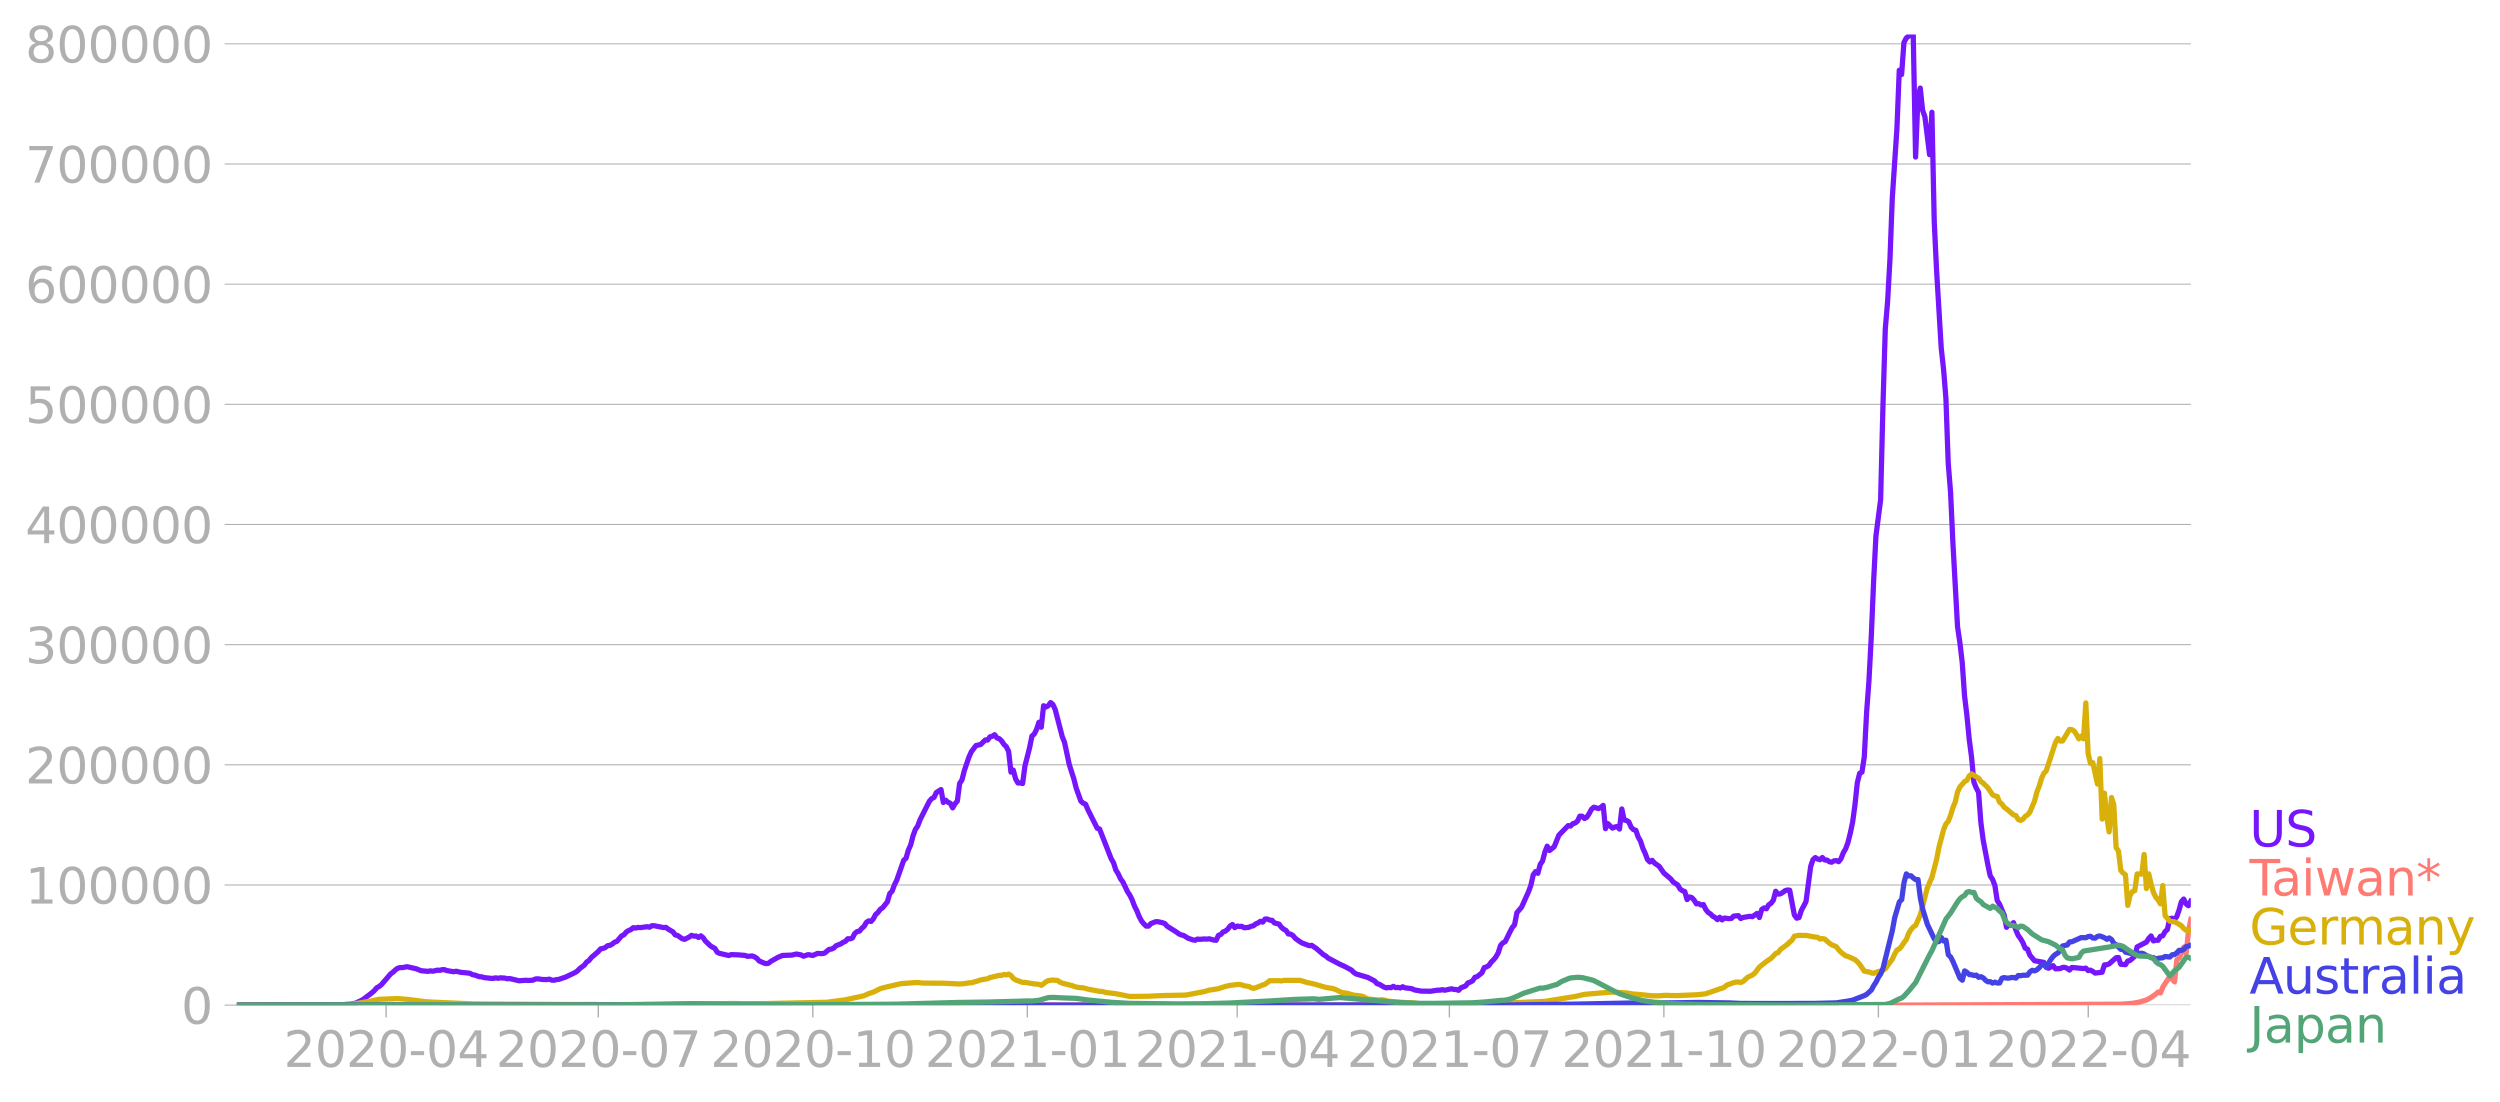 <svg xmlns:xlink="http://www.w3.org/1999/xlink" width="951.91" height="419.721" viewBox="0 0 713.933 314.791" xmlns="http://www.w3.org/2000/svg"><defs><style>*{stroke-linejoin:round;stroke-linecap:butt}</style></defs><g id="figure_1"><path d="M0 314.79h713.933V0H0v314.79z" style="fill:none" id="patch_1"/><g id="axes_1"><path d="M67.645 287.041h558V9.841h-558v277.2z" style="fill:none" id="patch_2"/><g id="matplotlib.axis_1"><g id="xtick_1"><g id="line2d_1"><defs><path id="mf12d3e2a50" d="M0 0v3.5" style="stroke:#b0b0b0;stroke-width:.4"/></defs><use xlink:href="#mf12d3e2a50" x="110.261" y="287.041" style="fill:#b0b0b0;stroke:#b0b0b0;stroke-width:.4"/></g><g style="fill:#b0b0b0" transform="matrix(.14 0 0 -.14 81.013 304.679)" id="text_1"><defs><path id="DejaVuSans-32" d="M1228 531h2203V0H469v531q359 372 979 998 621 627 780 809 303 340 423 576 121 236 121 464 0 372-261 606-261 235-680 235-297 0-627-103-329-103-704-313v638q381 153 712 231 332 78 607 78 725 0 1156-363 431-362 431-968 0-288-108-546-107-257-392-607-78-91-497-524-418-433-1181-1211z" transform="scale(.016)"/><path id="DejaVuSans-30" d="M2034 4250q-487 0-733-480-245-479-245-1442 0-959 245-1439 246-480 733-480 491 0 736 480 246 480 246 1439 0 963-246 1442-245 480-736 480zm0 500q785 0 1199-621 414-620 414-1801 0-1178-414-1799Q2819-91 2034-91q-784 0-1198 620-414 621-414 1799 0 1181 414 1801 414 621 1198 621z" transform="scale(.016)"/><path id="DejaVuSans-2d" d="M313 2009h1684v-512H313v512z" transform="scale(.016)"/><path id="DejaVuSans-34" d="M2419 4116 825 1625h1594v2491zm-166 550h794V1625h666v-525h-666V0h-628v1100H313v609l1940 2957z" transform="scale(.016)"/></defs><use xlink:href="#DejaVuSans-32"/><use xlink:href="#DejaVuSans-30" x="63.623"/><use xlink:href="#DejaVuSans-32" x="127.246"/><use xlink:href="#DejaVuSans-30" x="190.869"/><use xlink:href="#DejaVuSans-2d" x="254.492"/><use xlink:href="#DejaVuSans-30" x="290.576"/><use xlink:href="#DejaVuSans-34" x="354.199"/></g></g><g id="xtick_2"><use xlink:href="#mf12d3e2a50" x="170.855" y="287.041" style="fill:#b0b0b0;stroke:#b0b0b0;stroke-width:.4" id="line2d_2"/><g style="fill:#b0b0b0" transform="matrix(.14 0 0 -.14 141.607 304.679)" id="text_2"><defs><path id="DejaVuSans-37" d="M525 4666h3000v-269L1831 0h-659l1594 4134H525v532z" transform="scale(.016)"/></defs><use xlink:href="#DejaVuSans-32"/><use xlink:href="#DejaVuSans-30" x="63.623"/><use xlink:href="#DejaVuSans-32" x="127.246"/><use xlink:href="#DejaVuSans-30" x="190.869"/><use xlink:href="#DejaVuSans-2d" x="254.492"/><use xlink:href="#DejaVuSans-30" x="290.576"/><use xlink:href="#DejaVuSans-37" x="354.199"/></g></g><g id="xtick_3"><use xlink:href="#mf12d3e2a50" x="232.115" y="287.041" style="fill:#b0b0b0;stroke:#b0b0b0;stroke-width:.4" id="line2d_3"/><g style="fill:#b0b0b0" transform="matrix(.14 0 0 -.14 202.867 304.679)" id="text_3"><defs><path id="DejaVuSans-31" d="M794 531h1031v3560L703 3866v575l1116 225h631V531h1031V0H794v531z" transform="scale(.016)"/></defs><use xlink:href="#DejaVuSans-32"/><use xlink:href="#DejaVuSans-30" x="63.623"/><use xlink:href="#DejaVuSans-32" x="127.246"/><use xlink:href="#DejaVuSans-30" x="190.869"/><use xlink:href="#DejaVuSans-2d" x="254.492"/><use xlink:href="#DejaVuSans-31" x="290.576"/><use xlink:href="#DejaVuSans-30" x="354.199"/></g></g><g id="xtick_4"><use xlink:href="#mf12d3e2a50" x="293.375" y="287.041" style="fill:#b0b0b0;stroke:#b0b0b0;stroke-width:.4" id="line2d_4"/><g style="fill:#b0b0b0" transform="matrix(.14 0 0 -.14 264.127 304.679)" id="text_4"><use xlink:href="#DejaVuSans-32"/><use xlink:href="#DejaVuSans-30" x="63.623"/><use xlink:href="#DejaVuSans-32" x="127.246"/><use xlink:href="#DejaVuSans-31" x="190.869"/><use xlink:href="#DejaVuSans-2d" x="254.492"/><use xlink:href="#DejaVuSans-30" x="290.576"/><use xlink:href="#DejaVuSans-31" x="354.199"/></g></g><g id="xtick_5"><use xlink:href="#mf12d3e2a50" x="353.304" y="287.041" style="fill:#b0b0b0;stroke:#b0b0b0;stroke-width:.4" id="line2d_5"/><g style="fill:#b0b0b0" transform="matrix(.14 0 0 -.14 324.056 304.679)" id="text_5"><use xlink:href="#DejaVuSans-32"/><use xlink:href="#DejaVuSans-30" x="63.623"/><use xlink:href="#DejaVuSans-32" x="127.246"/><use xlink:href="#DejaVuSans-31" x="190.869"/><use xlink:href="#DejaVuSans-2d" x="254.492"/><use xlink:href="#DejaVuSans-30" x="290.576"/><use xlink:href="#DejaVuSans-34" x="354.199"/></g></g><g id="xtick_6"><use xlink:href="#mf12d3e2a50" x="413.898" y="287.041" style="fill:#b0b0b0;stroke:#b0b0b0;stroke-width:.4" id="line2d_6"/><g style="fill:#b0b0b0" transform="matrix(.14 0 0 -.14 384.65 304.679)" id="text_6"><use xlink:href="#DejaVuSans-32"/><use xlink:href="#DejaVuSans-30" x="63.623"/><use xlink:href="#DejaVuSans-32" x="127.246"/><use xlink:href="#DejaVuSans-31" x="190.869"/><use xlink:href="#DejaVuSans-2d" x="254.492"/><use xlink:href="#DejaVuSans-30" x="290.576"/><use xlink:href="#DejaVuSans-37" x="354.199"/></g></g><g id="xtick_7"><use xlink:href="#mf12d3e2a50" x="475.158" y="287.041" style="fill:#b0b0b0;stroke:#b0b0b0;stroke-width:.4" id="line2d_7"/><g style="fill:#b0b0b0" transform="matrix(.14 0 0 -.14 445.91 304.679)" id="text_7"><use xlink:href="#DejaVuSans-32"/><use xlink:href="#DejaVuSans-30" x="63.623"/><use xlink:href="#DejaVuSans-32" x="127.246"/><use xlink:href="#DejaVuSans-31" x="190.869"/><use xlink:href="#DejaVuSans-2d" x="254.492"/><use xlink:href="#DejaVuSans-31" x="290.576"/><use xlink:href="#DejaVuSans-30" x="354.199"/></g></g><g id="xtick_8"><use xlink:href="#mf12d3e2a50" x="536.418" y="287.041" style="fill:#b0b0b0;stroke:#b0b0b0;stroke-width:.4" id="line2d_8"/><g style="fill:#b0b0b0" transform="matrix(.14 0 0 -.14 507.17 304.679)" id="text_8"><use xlink:href="#DejaVuSans-32"/><use xlink:href="#DejaVuSans-30" x="63.623"/><use xlink:href="#DejaVuSans-32" x="127.246"/><use xlink:href="#DejaVuSans-32" x="190.869"/><use xlink:href="#DejaVuSans-2d" x="254.492"/><use xlink:href="#DejaVuSans-30" x="290.576"/><use xlink:href="#DejaVuSans-31" x="354.199"/></g></g><g id="xtick_9"><use xlink:href="#mf12d3e2a50" x="596.347" y="287.041" style="fill:#b0b0b0;stroke:#b0b0b0;stroke-width:.4" id="line2d_9"/><g style="fill:#b0b0b0" transform="matrix(.14 0 0 -.14 567.099 304.679)" id="text_9"><use xlink:href="#DejaVuSans-32"/><use xlink:href="#DejaVuSans-30" x="63.623"/><use xlink:href="#DejaVuSans-32" x="127.246"/><use xlink:href="#DejaVuSans-32" x="190.869"/><use xlink:href="#DejaVuSans-2d" x="254.492"/><use xlink:href="#DejaVuSans-30" x="290.576"/><use xlink:href="#DejaVuSans-34" x="354.199"/></g></g></g><g id="matplotlib.axis_2"><g id="ytick_1"><path d="M67.645 287.041h558" clip-path="url(#p2f4499e67d)" style="fill:none;stroke:#b0b0b0;stroke-width:.3;stroke-linecap:square" id="line2d_10"/><g id="line2d_11"><defs><path id="m4452f4729b" d="M0 0h-3.5" style="stroke:#b0b0b0;stroke-width:.3"/></defs><use xlink:href="#m4452f4729b" x="67.645" y="287.041" style="fill:#b0b0b0;stroke:#b0b0b0;stroke-width:.3"/></g><use xlink:href="#DejaVuSans-30" style="fill:#b0b0b0" transform="matrix(.14 0 0 -.14 51.737 292.36)" id="text_10"/></g><g id="ytick_2"><path d="M67.645 252.726h558" clip-path="url(#p2f4499e67d)" style="fill:none;stroke:#b0b0b0;stroke-width:.3;stroke-linecap:square" id="line2d_12"/><use xlink:href="#m4452f4729b" x="67.645" y="252.726" style="fill:#b0b0b0;stroke:#b0b0b0;stroke-width:.3" id="line2d_13"/><g style="fill:#b0b0b0" transform="matrix(.14 0 0 -.14 7.2 258.045)" id="text_11"><use xlink:href="#DejaVuSans-31"/><use xlink:href="#DejaVuSans-30" x="63.623"/><use xlink:href="#DejaVuSans-30" x="127.246"/><use xlink:href="#DejaVuSans-30" x="190.869"/><use xlink:href="#DejaVuSans-30" x="254.492"/><use xlink:href="#DejaVuSans-30" x="318.115"/></g></g><g id="ytick_3"><path d="M67.645 218.41h558" clip-path="url(#p2f4499e67d)" style="fill:none;stroke:#b0b0b0;stroke-width:.3;stroke-linecap:square" id="line2d_14"/><use xlink:href="#m4452f4729b" x="67.645" y="218.411" style="fill:#b0b0b0;stroke:#b0b0b0;stroke-width:.3" id="line2d_15"/><g style="fill:#b0b0b0" transform="matrix(.14 0 0 -.14 7.2 223.73)" id="text_12"><use xlink:href="#DejaVuSans-32"/><use xlink:href="#DejaVuSans-30" x="63.623"/><use xlink:href="#DejaVuSans-30" x="127.246"/><use xlink:href="#DejaVuSans-30" x="190.869"/><use xlink:href="#DejaVuSans-30" x="254.492"/><use xlink:href="#DejaVuSans-30" x="318.115"/></g></g><g id="ytick_4"><path d="M67.645 184.095h558" clip-path="url(#p2f4499e67d)" style="fill:none;stroke:#b0b0b0;stroke-width:.3;stroke-linecap:square" id="line2d_16"/><use xlink:href="#m4452f4729b" x="67.645" y="184.095" style="fill:#b0b0b0;stroke:#b0b0b0;stroke-width:.3" id="line2d_17"/><g style="fill:#b0b0b0" transform="matrix(.14 0 0 -.14 7.2 189.414)" id="text_13"><defs><path id="DejaVuSans-33" d="M2597 2516q453-97 707-404 255-306 255-756 0-690-475-1069Q2609-91 1734-91q-293 0-604 58T488 141v609q262-153 574-231 313-78 654-78 593 0 904 234t311 681q0 413-289 645-289 233-804 233h-544v519h569q465 0 712 186t247 536q0 359-255 551-254 193-729 193-260 0-557-57-297-56-653-174v562q360 100 674 150t592 50q719 0 1137-327 419-326 419-882 0-388-222-655t-631-370z" transform="scale(.016)"/></defs><use xlink:href="#DejaVuSans-33"/><use xlink:href="#DejaVuSans-30" x="63.623"/><use xlink:href="#DejaVuSans-30" x="127.246"/><use xlink:href="#DejaVuSans-30" x="190.869"/><use xlink:href="#DejaVuSans-30" x="254.492"/><use xlink:href="#DejaVuSans-30" x="318.115"/></g></g><g id="ytick_5"><path d="M67.645 149.78h558" clip-path="url(#p2f4499e67d)" style="fill:none;stroke:#b0b0b0;stroke-width:.3;stroke-linecap:square" id="line2d_18"/><use xlink:href="#m4452f4729b" x="67.645" y="149.78" style="fill:#b0b0b0;stroke:#b0b0b0;stroke-width:.3" id="line2d_19"/><g style="fill:#b0b0b0" transform="matrix(.14 0 0 -.14 7.2 155.099)" id="text_14"><use xlink:href="#DejaVuSans-34"/><use xlink:href="#DejaVuSans-30" x="63.623"/><use xlink:href="#DejaVuSans-30" x="127.246"/><use xlink:href="#DejaVuSans-30" x="190.869"/><use xlink:href="#DejaVuSans-30" x="254.492"/><use xlink:href="#DejaVuSans-30" x="318.115"/></g></g><g id="ytick_6"><path d="M67.645 115.465h558" clip-path="url(#p2f4499e67d)" style="fill:none;stroke:#b0b0b0;stroke-width:.3;stroke-linecap:square" id="line2d_20"/><use xlink:href="#m4452f4729b" x="67.645" y="115.465" style="fill:#b0b0b0;stroke:#b0b0b0;stroke-width:.3" id="line2d_21"/><g style="fill:#b0b0b0" transform="matrix(.14 0 0 -.14 7.2 120.784)" id="text_15"><defs><path id="DejaVuSans-35" d="M691 4666h2478v-532H1269V2991q137 47 274 70 138 23 276 23 781 0 1237-428 457-428 457-1159 0-753-469-1171Q2575-91 1722-91q-294 0-599 50Q819 9 494 109v635q281-153 581-228t634-75q541 0 856 284 316 284 316 772 0 487-316 771-315 285-856 285-253 0-505-56-251-56-513-175v2344z" transform="scale(.016)"/></defs><use xlink:href="#DejaVuSans-35"/><use xlink:href="#DejaVuSans-30" x="63.623"/><use xlink:href="#DejaVuSans-30" x="127.246"/><use xlink:href="#DejaVuSans-30" x="190.869"/><use xlink:href="#DejaVuSans-30" x="254.492"/><use xlink:href="#DejaVuSans-30" x="318.115"/></g></g><g id="ytick_7"><path d="M67.645 81.15h558" clip-path="url(#p2f4499e67d)" style="fill:none;stroke:#b0b0b0;stroke-width:.3;stroke-linecap:square" id="line2d_22"/><use xlink:href="#m4452f4729b" x="67.645" y="81.149" style="fill:#b0b0b0;stroke:#b0b0b0;stroke-width:.3" id="line2d_23"/><g style="fill:#b0b0b0" transform="matrix(.14 0 0 -.14 7.2 86.468)" id="text_16"><defs><path id="DejaVuSans-36" d="M2113 2584q-425 0-674-291-248-290-248-796 0-503 248-796 249-292 674-292t673 292q248 293 248 796 0 506-248 796-248 291-673 291zm1253 1979v-575q-238 112-480 171-242 60-480 60-625 0-955-422-329-422-376-1275 184 272 462 417 279 145 613 145 703 0 1111-427 408-426 408-1160 0-719-425-1154Q2819-91 2113-91q-810 0-1238 620-428 621-428 1799 0 1106 525 1764t1409 658q238 0 480-47t505-140z" transform="scale(.016)"/></defs><use xlink:href="#DejaVuSans-36"/><use xlink:href="#DejaVuSans-30" x="63.623"/><use xlink:href="#DejaVuSans-30" x="127.246"/><use xlink:href="#DejaVuSans-30" x="190.869"/><use xlink:href="#DejaVuSans-30" x="254.492"/><use xlink:href="#DejaVuSans-30" x="318.115"/></g></g><g id="ytick_8"><path d="M67.645 46.834h558" clip-path="url(#p2f4499e67d)" style="fill:none;stroke:#b0b0b0;stroke-width:.3;stroke-linecap:square" id="line2d_24"/><use xlink:href="#m4452f4729b" x="67.645" y="46.834" style="fill:#b0b0b0;stroke:#b0b0b0;stroke-width:.3" id="line2d_25"/><g style="fill:#b0b0b0" transform="matrix(.14 0 0 -.14 7.2 52.153)" id="text_17"><use xlink:href="#DejaVuSans-37"/><use xlink:href="#DejaVuSans-30" x="63.623"/><use xlink:href="#DejaVuSans-30" x="127.246"/><use xlink:href="#DejaVuSans-30" x="190.869"/><use xlink:href="#DejaVuSans-30" x="254.492"/><use xlink:href="#DejaVuSans-30" x="318.115"/></g></g><g id="ytick_9"><path d="M67.645 12.519h558" clip-path="url(#p2f4499e67d)" style="fill:none;stroke:#b0b0b0;stroke-width:.3;stroke-linecap:square" id="line2d_26"/><use xlink:href="#m4452f4729b" x="67.645" y="12.519" style="fill:#b0b0b0;stroke:#b0b0b0;stroke-width:.3" id="line2d_27"/><g style="fill:#b0b0b0" transform="matrix(.14 0 0 -.14 7.2 17.838)" id="text_18"><defs><path id="DejaVuSans-38" d="M2034 2216q-450 0-708-241-257-241-257-662 0-422 257-663 258-241 708-241t709 242q260 243 260 662 0 421-258 662-257 241-711 241zm-631 268q-406 100-633 378-226 279-226 679 0 559 398 884 399 325 1092 325 697 0 1094-325t397-884q0-400-227-679-226-278-629-378 456-106 710-416 255-309 255-755 0-679-414-1042Q2806-91 2034-91q-771 0-1186 362-414 363-414 1042 0 446 256 755 257 310 713 416zm-231 997q0-362 226-565 227-203 636-203 407 0 636 203 230 203 230 565 0 363-230 566-229 203-636 203-409 0-636-203-226-203-226-566z" transform="scale(.016)"/></defs><use xlink:href="#DejaVuSans-38"/><use xlink:href="#DejaVuSans-30" x="63.623"/><use xlink:href="#DejaVuSans-30" x="127.246"/><use xlink:href="#DejaVuSans-30" x="190.869"/><use xlink:href="#DejaVuSans-30" x="254.492"/><use xlink:href="#DejaVuSans-30" x="318.115"/></g></g></g><path d="m67.645 287.04 29.964-.096 2.664-.184 1.331-.31 1.998-.964 2.664-2.023.665-.6.666-.792.666-.354.666-.539 2.663-3.092.666-.475.666-.643.666-.472.666-.179.666.006 1.332-.256 2.663.598 1.332.546 1.997.18.666-.145.666.11 1.332-.309.666.056.666-.175.666-.027.665.266 1.332.222.666.111.666-.143 1.332.313 1.997.185.666.096.666.378.666.113 1.332.476.665.031.666.22 1.998.224.666.001.666-.158.666.14.665-.137 1.332.086.666.19.666-.071 2.663.634 1.998-.142.666.062 1.332-.086.666-.327.665-.067 1.332.192 1.332.035.666-.126.666.277.665.043.666-.19.666-.053 1.998-.67 2.663-1.277.666-.431.666-.695 1.332-.994.666-.882.666-.438.665-.837 1.998-1.739.666-.767.666-.12.666-.255.666-.53.665-.09.666-.364.666-.548.666-.231 1.332-1.561.666-.314.665-.794.666-.414.666-.28.666-.547.666.117.666-.19.666.058 1.997-.262.666.144.666-.426.666.006 2.663.53.666-.066.666.518 1.332.753.666.884.666.156 1.331.923.666.196 1.332-.663.666-.487.666.23.666-.043.665.418.666-.468.666.566.666.96 1.332 1.267.666.459.666.32.665 1.104.666.33 2.664.623.666-.264 1.997.072 1.998.165.666.264 1.332-.117.665.246.666.431.666.747 1.332.589.666.182.666-.096.665-.548 1.998-1.132 1.332-.56 2.663-.103 1.332-.313 1.332.259.666.384 1.331-.464 1.332.251 1.332-.59 1.332.05.666-.122 1.331-1.086.666-.08.666-.299.666-.675 1.332-.505.665-.456.666-.277.666-.74.666.026.666-.258.666-1.265.666-.57.666-.11.665-.789.666-.563.666-1.154.666-.431.666.162.666-.759.666-1.263.666-.572.665-.892.666-.44 1.332-1.671.666-2.33.666-.677.666-1.803.666-1.334 1.997-5.721.666-.578.666-2.325.666-1.506.666-2.571.665-1.813.666-.983.666-1.771 2.664-5.296.666-.773.665-.337.666-1.393 1.332-.841.666 3.679.666-.636.666.568.666.306.665 1.304.666-1.154.666-.782.666-5.048.666-1.017.666-2.636 1.332-3.9.665-1.467 1.332-1.792 1.332-.297 1.332-1.306.666.036.665-.922.666-.162.666-.443.666.916.666.216.666.636.666.999.665.655.666 1.339.666 5.92.666-.568.666 2.511.666 1.155.666-.002.666.154.665-5.007 1.332-5.224.666-3.306.666-.598.666-1.318.666-2.033.666 1.414.665-6.136.666.37.666-.365.666-.905.666.542.666 1.492 1.997 7.686.666 1.68 1.332 6.278 1.332 4.165.666 2.609 1.331 3.722.666.55.666.289.666 1.565 1.998 3.974.665 1.337.666.21 3.33 8.506.666 1.149.665 2.084.666 1.061.666 1.426.666.895 1.332 2.776.666 1.036.666 1.34.665 1.773.666 1.296.666 1.676.666 1.247.666.832.666.64.666-.002.665-.718 1.332-.533.666-.013 1.332.294.666.247.666.757 2.663 1.672.666.498.666.31.666.144 1.331.805 1.332.465.666.115.666-.34.666.07 1.332-.103.665.048.666-.1 1.332.367.666.06.666-1.397.666-.257.665-.722.666-.254.666-.537.666-.904.666-.433.666.893.666-.452.666.115.665-.04.666.411 1.332-.115.666-.306.666-.157.666-.526.666-.278.665-.467.666.24.666-.883.666.009.666.298.666.063.666.737 1.331.356.666.902.666.552.666.356.666 1.01.666.024.666.445.665.797 1.332.947.666.387 1.998.745.666-.115 1.331.909 1.998 1.738.666.377.666.6 3.329 1.757 1.332.604 1.997 1.06.666.657.666.467 3.33.98 1.997 1.025.666.765.666.183 1.332.8.665.215.666-.112.666.066.666-.383.666.383.666-.09.666.177.666-.357.665.316 1.332.148.666.113.666.327 1.998.348 2.663.037 1.998-.316.665.014.666-.15.666.163 1.998-.416.666.193.666.017.665.231.666-.725 1.332-.519.666-.874.666-.23.666-.366.666-1.006.665-.209 1.332-1.08.666-1.496.666-.196.666-.42.666-.952.666-.647.665-.814.666-1.205.666-2.093.666-.717.666-.375 1.332-2.735.666-1.267.665-.786.666-3.463 1.332-1.556 1.998-4.442.665-1.82.666-2.964.666-.937.666.475.666-2.521.666-.983.666-2.549.666-1.685.665 1.229 1.332-1.078 1.332-3.302 2.663-2.73.666.127.666-.68.666-.19.666-.557.666-1.4.666.02.666.652.665-.382.666-1.03.666-1.249.666-.566 1.332.386.666-.344.665-.564.666 6.642.666-1.433 1.332 1.29.666-.322.666-.158.666.743.665-5.738.666 3.126.666.18.666.374.666 1.528.666.694.666.17.666 1.912.665 1.16.666 2.053.666 1.452.666 1.77.666.71.666-.464.666.778 1.331.93 1.332 1.897 1.998 1.709.666.859 1.331.886.666 1.147.666.46.666.25.666 2.297.666-.754.666.183.665.714.666 1.075.666-.047.666.393.666-.141.666 1.406.666.826.666.434.665.664.666.36.666.613.666-.668.666.748.666-.537 1.332.188.665-.091.666-.645 1.332-.136.666.832.666-.31 1.997-.335.666.122 1.332-.936.666 1.167.666-2.287.666-.446.665.241.666-1.141.666-.437.666-.871.666-2.559.666.816.666-.07.666-.388.665-.518.666-.2.666.062 1.332 7.057.666.923.666-.163.666-2.043 1.331-2.514 1.332-10.036.666-1.951.666-.59.666.422.665.188.666-.627.666.702.666.02.666.478.666.141.666-.382.666-.086.665.308.666-.844.666-1.688.666-1.136.666-1.809.666-2.674.666-3.156.666-4.907.665-6.276.666-2.738.666-.338.666-4.372.666-12.77.666-8.95.666-12.664.666-15.73.665-12.992 1.332-10.276.666-26.686.666-22.07.666-7.869.666-11.98.665-17.461 1.332-20.004.666-16.616.666 1.214.666-9.12.666-1.29 1.331-1.028.666.256.666 34.748.666-16.771.666-2.916.666 6.311.666 1.911 1.331 10.793.666-12.108.666 31.194.666 13.925 1.332 22.223.666 6.072.666 8.21.665 18.62.666 8.225.666 14.437 1.332 24.05.666 4.52.666 5.612.666 9.599.665 5.444.666 6.918.666 5.068.666 7.14.666 1.694.666 1.233.666 8.641.665 5.058 1.332 7.025.666 3.144.666 1.003.666 1.731.666 4.28.666 1.07 1.331 3.151.666 3.471.666-.784.666.234.666-.786.666 2.09.666 1.556.665.905.666 1.133.666 1.593.666.286.666 1.707 1.332 1.601 2.663.472.666 1.407.666.264 1.332-.737.665.9 1.332-.052.666-.337.666-.01.666.251.666.5.666-.74 3.329.324.666-.13.666.698.666-.117.665.345.666.493 1.998-.242.666-2.098.666-.044.666-.235 1.997-1.765.666-.077.666 1.94 1.332.119.665-1.033.666-.172 1.332-1.183.666-2.677 2.663-1.38.666-1.032.666-.731.666 1.42.666-.204.666.036.666-1.14.666-.15.665-1.183.666-.621.666-3.072.666-.148.666.38.666-.821.666-1.855.666-2.413.665-.754.666 1.363.666.53.666-1.27h0" clip-path="url(#p2f4499e67d)" style="fill:none;stroke:#7516fd;stroke-width:1.5;stroke-linecap:square" id="line2d_28"/><path d="m67.645 287.04 318.286-.076 8.657-.085 42.615.156 105.208-.009 63.258-.26 3.33-.244 1.997-.368 1.997-.599 1.332-.73 1.332-.95.666-.583.666.255.666-1.698 1.997-3.035 1.332 1.58.666-6.322.666-.482.666-1.404.665-1.737.666 1.773.666-6.322.666-3.369h0" clip-path="url(#p2f4499e67d)" style="fill:none;stroke:#fe7b74;stroke-width:1.5;stroke-linecap:square" id="line2d_29"/><path d="m67.645 287.04 29.298-.098 3.996-.226 3.995-.669 3.33-.67 5.326-.203 2.664.209 5.327.688 4.66.235 9.323.4 28.632.161 3.996-.027 5.327.062 15.315-.052 20.642-.273 3.995.06 5.327-.048 17.312-.375 5.327-.696 5.327-1.16 1.332-.611 1.332-.437 1.997-.995 1.998-.527 1.332-.304 2.663-.599 3.995-.27.666-.045 1.332.17 1.332.009 4.661.033 4.661.22 1.332-.111 1.332-.212.665-.022 1.998-.57.666-.25 1.998-.335.665-.34 2.664-.616.666-.014.666-.25.665.147.666-.259.666.405.666.825.666.442 1.998.715.665-.017 2.664.438 1.332.109.666.302.665-.438.666-.588.666-.325 1.332-.174 1.332.14.666.465.665.295 2.664.66 1.332.455 1.331.19.666.02 1.332.38 3.33.635.665.015 1.332.335 2.663.324 3.996.785 5.327-.068 1.997-.105 2.664-.1 5.993-.12 5.327-1.017 1.331-.393 1.332-.198 1.332-.215 1.997-.67 1.332-.276 1.998-.242.666-.016.665.115.666.244 1.332.198.666.362.666.19.666-.175 1.997-.802.666-.193 1.332-1.03 2.663.019.666.059.666-.157 4.661-.008 1.998.61 1.997.426 3.33.966 1.997.332.666.222 1.998.936 1.332.168 1.997.567 1.332.127 1.332.247 1.331.706 3.33.33.666-.112.666.082 1.331.36 3.996.328 2.663.12 2.664.286 5.326.143 8.657-.016 5.993-.18 15.315-.65 8.656-1.4 2.664-.61 5.992-.504 1.998-.134 2.663.16 1.332.073 1.998.332 1.332.087 3.995.414 1.997-.006 1.998-.154 1.332.076 1.997.005 5.327-.22 1.998-.2.666-.09 3.995-1.402.666-.182.666-.304.666-.586 1.997-.718.666-.151.666-.017.666.138.666-.29 1.331-1.22 1.332-.614.666-.54 1.332-1.742 1.997-1.596 1.332-.897 1.332-1.389.666-.212.666-.924 1.997-1.448.666-.69.666-.518.666-1.15 1.332-.239 1.331.042.666-.015 2.664.48.666.074.665.476.666-.119.666.128 1.332 1.17.666.461 1.332.556.665.897.666.683 1.332 1.04.666.161 1.998.916.665.576.666.762 1.332 1.953 1.332.222.666.276.666.105 1.331-.49 1.332-.344.666-.464 1.997-2.723.666-1.446.666-1.178.666-.33.666-.742.666-1.055.666-.837.666-1.76.665-1.084.666-.782.666-.436 1.332-2.971 1.998-7.72 1.331-3.05 1.332-5.109.666-3.412 1.332-5.083.666-1.644.665-.731.666-1.748.666-2.182.666-1.617.666-2.877.666-1.404 1.332-1.527.665-.341.666-1.263.666-.575 1.998 1.21.666.923.665.507 1.332 1.3 1.332 2 .666.35.666.127.666 1.633.665.536.666.946.666.456 1.332 1.147.666.564.666.186.666 1.11.665.277.666-.336.666-.802.666-.44.666-.789 1.332-3.144.666-2.553.665-1.727.666-2.2.666-1.457.666-.684 2.663-8.138.666-1.135.666.726.666.003 1.998-3.323.666.066.665.403.666 1.008.666 1.216.666-.748.666.747.666-10.25.666 14.538.666 2.724.665-.194 1.332 6.1.666-7.266.666 17.267.666-7.39.666 6.912.666 4.137.665-9.826.666 2.046.666 12.322.666.902.666 5.545.666.769.666.505.665 8.724.666-2.938.666-1.028.666-.238.666-4.78 1.332.05.666-5.605.665 9.735.666-4.188.666 2.947.666 2.342.666 1.346.666.787.666 1.141.666-5.227.665 8.608 1.332 1.548.666.158.666.034.666.292 1.332.825.665.788.666.51 1.332.165h0" clip-path="url(#p2f4499e67d)" style="fill:none;stroke:#d8b009;stroke-width:1.5;stroke-linecap:square" id="line2d_30"/><path d="m67.645 287.04 38.62-.103 5.993.01 12.652.084 35.291.006 29.298-.143 5.327-.018 8.657.073 10.654.06 35.957.027 181.117-.054 18.644-.233 15.315-.31 6.659.019 13.317-.188 8.657.134 3.329.151 5.327.013 15.315-.01 6.659-.168 3.329-.521 1.332-.257 3.329-1.306.666-.358 1.332-1.234.666-1.254.665-1.005.666-1.373.666-.967.666-1.615 2.663-10.786.666-3.65 1.332-4.524.666-.633.666-4.894.666-2.45.666.58.665-.048.666.635.666.463.666-.01.666 5.278.666 3.15 1.332 4.353 1.997 4.2.666.814.666-.112.666-1.119.666.977.666-.22.665 4.161.666.626.666 1.313 1.998 4.754.666.562.666-2.658.665.423.666.625.666.045.666.234.666-.128.666.635.666-.174.665.35.666.688.666.418.666-.032.666.403.666-.29.666.282.666-.041.665-1.345.666-.193.666.167.666-.008.666-.16.666-.012.666.17.666-.743.665.074.666-.143 1.332-.026.666-.958.666-.438.666.18.666-.32.665-.606.666-.79.666-.209.666.792 1.332-2.178.666-.857.665-.582.666-.36.666-.823.666-1.19 1.332-.284.666-.864.666-.05 2.663-1.19 1.332.042.666-.349.666-.066.665.508.666.01.666-.504.666-.116 1.332.523.666.445.666-.398.665.455.666 1.117.666.387 1.332 1.31.666-.008.666.802 1.331.327.666.04.666-.164.666-.031.666.202.666-.066.666.223.665.524.666.148.666.395.666-.047.666.463.666-.27 1.332-.138.665-.362 1.332.152.666-.647.666-.06.666-.498.666-.722.666.045.665-.33.666-.757.666-.141.666-.261h0" clip-path="url(#p2f4499e67d)" style="fill:none;stroke:#4442e4;stroke-width:1.5;stroke-linecap:square" id="line2d_31"/><path d="m67.645 287.04 45.945-.102 13.318-.019 17.312.11 28.633-.047 15.315-.207 9.988-.175 7.99.119 23.972.174 9.322-.03 16.647-.1 17.312-.49 8.657-.12 8.656-.228 2.663-.085 1.332.029 1.998-.218 1.331-.383 1.332-.379 1.332-.06 2.663.134 3.996.149 3.329.457 6.659.656 5.327.307 13.983.153 7.325-.057 7.324-.202 11.32-.587 7.324-.452 5.327-.155 1.332.16 5.993-.52 16.647 1.41 5.993.242 3.995.017 11.32-.181 3.329-.222 4.661-.453 1.332-.08 1.332-.309 1.331-.492 2.664-1.196 4.661-1.472.666.067 1.332-.266 1.997-.615.666-.138 1.332-.855 1.997-.842.666-.218 1.998-.186 1.332.097 2.663.637.666.215 5.993 3.117 1.332.633 1.997.684 1.998.615 2.663.679 3.33.464 1.331.064 1.998.202 3.33.192 5.992.168 28.633.16 24.637-.165 1.332-.292 1.331-.662 1.332-.646.666-.25.666-.517 1.332-1.48 1.997-2.416 1.998-3.995 1.997-3.97.666-1.169 3.996-9.01 1.331-1.73 1.998-3.205.666-.856.666-.58.666-.347.665-.955.666-.149.666.233.666-.006.666 1.661.666.61.666.386.665.83 1.998 1.082.666-.642 1.332.688.666.721.665.519.666 1.665.666 1.08 1.332.846.666.044.666.2.666.38.665-.448.666.1 1.332.893 1.332 1.247 2.663 1.678 1.998.535 1.332.66.665.328 1.332 1.075.666.235.666 1.497.666.828 1.332.278 1.997-.414.666-1.187.666-.621 7.325-1.162 2.663-.51.666.105.666.25 2.663 1.838 1.332.732.666.178 2.663.104 1.332.572.666.927.666.57.666.27.666.49 1.997 2.736 1.332-1.46 1.332-1.012 1.997-2.863.666-.005.666.368h0" clip-path="url(#p2f4499e67d)" style="fill:none;stroke:#53a577;stroke-width:1.5;stroke-linecap:square" id="line2d_32"/><g style="fill:#7516fd" transform="matrix(.14 0 0 -.14 642.385 241.742)" id="text_19"><defs><path id="DejaVuSans-55" d="M556 4666h635V1831q0-750 271-1080 272-329 882-329 606 0 878 329 272 330 272 1080v2835h634V1753q0-912-452-1378Q3225-91 2344-91q-885 0-1337 466-451 466-451 1378v2913z" transform="scale(.016)"/><path id="DejaVuSans-53" d="M3425 4513v-616q-359 172-678 256-319 85-616 85-515 0-795-200t-280-569q0-310 186-468 186-157 705-254l381-78q706-135 1042-474t336-907q0-679-455-1029Q2797-91 1919-91q-331 0-705 75-373 75-773 222v650q384-215 753-325 369-109 725-109 540 0 834 212 294 213 294 607 0 343-211 537t-692 291l-385 75q-706 140-1022 440-315 300-315 835 0 619 436 975t1201 356q329 0 669-60 341-59 697-177z" transform="scale(.016)"/></defs><use xlink:href="#DejaVuSans-55"/><use xlink:href="#DejaVuSans-53" x="73.193"/></g><g style="fill:#fe7b74" transform="matrix(.14 0 0 -.14 642.385 255.742)" id="text_20"><defs><path id="DejaVuSans-54" d="M-19 4666h3947v-532H2272V0h-634v4134H-19v532z" transform="scale(.016)"/><path id="DejaVuSans-61" d="M2194 1759q-697 0-966-159t-269-544q0-306 202-486 202-179 548-179 479 0 768 339t289 901v128h-572zm1147 238V0h-575v531q-197-318-491-470T1556-91q-537 0-855 302-317 302-317 808 0 590 395 890 396 300 1180 300h807v57q0 397-261 614t-733 217q-300 0-585-72-284-72-546-216v532q315 122 612 182 297 61 578 61 760 0 1135-394 375-393 375-1193z" transform="scale(.016)"/><path id="DejaVuSans-69" d="M603 3500h575V0H603v3500zm0 1363h575v-729H603v729z" transform="scale(.016)"/><path id="DejaVuSans-77" d="M269 3500h575l719-2731 715 2731h678l719-2731 716 2731h575L4050 0h-678l-753 2869L1863 0h-679L269 3500z" transform="scale(.016)"/><path id="DejaVuSans-6e" d="M3513 2113V0h-575v2094q0 497-194 743-194 247-581 247-466 0-735-297-269-296-269-809V0H581v3500h578v-544q207 316 486 472 280 156 646 156 603 0 912-373 310-373 310-1098z" transform="scale(.016)"/><path id="DejaVuSans-2a" d="m3009 3897-1121-606 1121-610-181-306-1050 634V1831h-356v1178L372 2375l-181 306 1122 610-1122 606 181 309 1050-634v1178h356V3572l1050 634 181-309z" transform="scale(.016)"/></defs><use xlink:href="#DejaVuSans-54"/><use xlink:href="#DejaVuSans-61" x="44.584"/><use xlink:href="#DejaVuSans-69" x="105.863"/><use xlink:href="#DejaVuSans-77" x="133.646"/><use xlink:href="#DejaVuSans-61" x="215.434"/><use xlink:href="#DejaVuSans-6e" x="276.713"/><use xlink:href="#DejaVuSans-2a" x="340.092"/></g><g style="fill:#d8b009" transform="matrix(.14 0 0 -.14 642.385 269.742)" id="text_21"><defs><path id="DejaVuSans-47" d="M3809 666v1253H2778v519h1656V434q-365-259-806-392-440-133-940-133-1094 0-1712 639-617 640-617 1780 0 1144 617 1783 618 639 1712 639 456 0 867-113 411-112 758-331v-672q-350 297-744 447t-828 150q-857 0-1287-478-429-478-429-1425 0-944 429-1422 430-478 1287-478 334 0 596 58 263 58 472 180z" transform="scale(.016)"/><path id="DejaVuSans-65" d="M3597 1894v-281H953q38-594 358-905t892-311q331 0 642 81t618 244V178Q3153 47 2828-22t-659-69q-838 0-1327 487-489 488-489 1320 0 859 464 1363 464 505 1252 505 706 0 1117-455 411-454 411-1235zm-575 169q-6 471-264 752-258 282-683 282-481 0-770-272t-333-766l2050 4z" transform="scale(.016)"/><path id="DejaVuSans-72" d="M2631 2963q-97 56-211 82-114 27-251 27-488 0-749-317t-261-911V0H581v3500h578v-544q182 319 472 473 291 155 707 155 59 0 131-8 72-7 159-23l3-590z" transform="scale(.016)"/><path id="DejaVuSans-6d" d="M3328 2828q216 388 516 572t706 184q547 0 844-383 297-382 297-1088V0h-578v2094q0 503-179 746-178 244-543 244-447 0-707-297-259-296-259-809V0h-578v2094q0 506-178 748t-550 242q-441 0-701-298-259-298-259-808V0H581v3500h578v-544q197 322 472 475t653 153q382 0 649-194 267-193 395-562z" transform="scale(.016)"/><path id="DejaVuSans-79" d="M2059-325q-243-625-475-815-231-191-618-191H506v481h338q237 0 368 113 132 112 291 531l103 262L191 3500h609L1894 763l1094 2737h609L2059-325z" transform="scale(.016)"/></defs><use xlink:href="#DejaVuSans-47"/><use xlink:href="#DejaVuSans-65" x="77.49"/><use xlink:href="#DejaVuSans-72" x="139.014"/><use xlink:href="#DejaVuSans-6d" x="178.377"/><use xlink:href="#DejaVuSans-61" x="275.789"/><use xlink:href="#DejaVuSans-6e" x="337.068"/><use xlink:href="#DejaVuSans-79" x="400.447"/></g><g style="fill:#4442e4" transform="matrix(.14 0 0 -.14 642.385 283.742)" id="text_22"><defs><path id="DejaVuSans-41" d="m2188 4044-857-2322h1716l-859 2322zm-357 622h716L4325 0h-656l-425 1197H1141L716 0H50l1781 4666z" transform="scale(.016)"/><path id="DejaVuSans-75" d="M544 1381v2119h575V1403q0-497 193-746 194-248 582-248 465 0 735 297 271 297 271 810v1984h575V0h-575v538q-209-319-486-474-276-155-642-155-603 0-916 375-312 375-312 1097zm1447 2203z" transform="scale(.016)"/><path id="DejaVuSans-73" d="M2834 3397v-544q-243 125-506 187-262 63-544 63-428 0-642-131t-214-394q0-200 153-314t616-217l197-44q612-131 870-370t258-667q0-488-386-773Q2250-91 1575-91q-281 0-586 55T347 128v594q319-166 628-249 309-82 613-82 406 0 624 139 219 139 219 392 0 234-158 359-157 125-692 241l-200 47q-534 112-772 345-237 233-237 639 0 494 350 762 350 269 994 269 318 0 599-47 282-46 519-140z" transform="scale(.016)"/><path id="DejaVuSans-74" d="M1172 4494v-994h1184v-447H1172V1153q0-428 117-550t477-122h590V0h-590q-666 0-919 248-253 249-253 905v1900H172v447h422v994h578z" transform="scale(.016)"/><path id="DejaVuSans-6c" d="M603 4863h575V0H603v4863z" transform="scale(.016)"/></defs><use xlink:href="#DejaVuSans-41"/><use xlink:href="#DejaVuSans-75" x="68.408"/><use xlink:href="#DejaVuSans-73" x="131.787"/><use xlink:href="#DejaVuSans-74" x="183.887"/><use xlink:href="#DejaVuSans-72" x="223.096"/><use xlink:href="#DejaVuSans-61" x="264.209"/><use xlink:href="#DejaVuSans-6c" x="325.488"/><use xlink:href="#DejaVuSans-69" x="353.271"/><use xlink:href="#DejaVuSans-61" x="381.055"/></g><g style="fill:#53a577" transform="matrix(.14 0 0 -.14 642.385 297.742)" id="text_23"><defs><path id="DejaVuSans-4a" d="M628 4666h631V325q0-844-320-1225T-91-1281h-240v531h197q418 0 590 235 172 234 172 840v4341z" transform="scale(.016)"/><path id="DejaVuSans-70" d="M1159 525v-1856H581v4831h578v-531q182 312 458 463 277 152 661 152 638 0 1036-506 399-506 399-1331T3314 415Q2916-91 2278-91q-384 0-661 152-276 152-458 464zm1957 1222q0 634-261 995t-717 361q-457 0-718-361t-261-995q0-634 261-995t718-361q456 0 717 361t261 995z" transform="scale(.016)"/></defs><use xlink:href="#DejaVuSans-4a"/><use xlink:href="#DejaVuSans-61" x="29.492"/><use xlink:href="#DejaVuSans-70" x="90.771"/><use xlink:href="#DejaVuSans-61" x="154.248"/><use xlink:href="#DejaVuSans-6e" x="215.527"/></g></g></g><defs><clipPath id="p2f4499e67d"><path d="M67.645 9.841h558v277.2h-558z"/></clipPath></defs></svg>